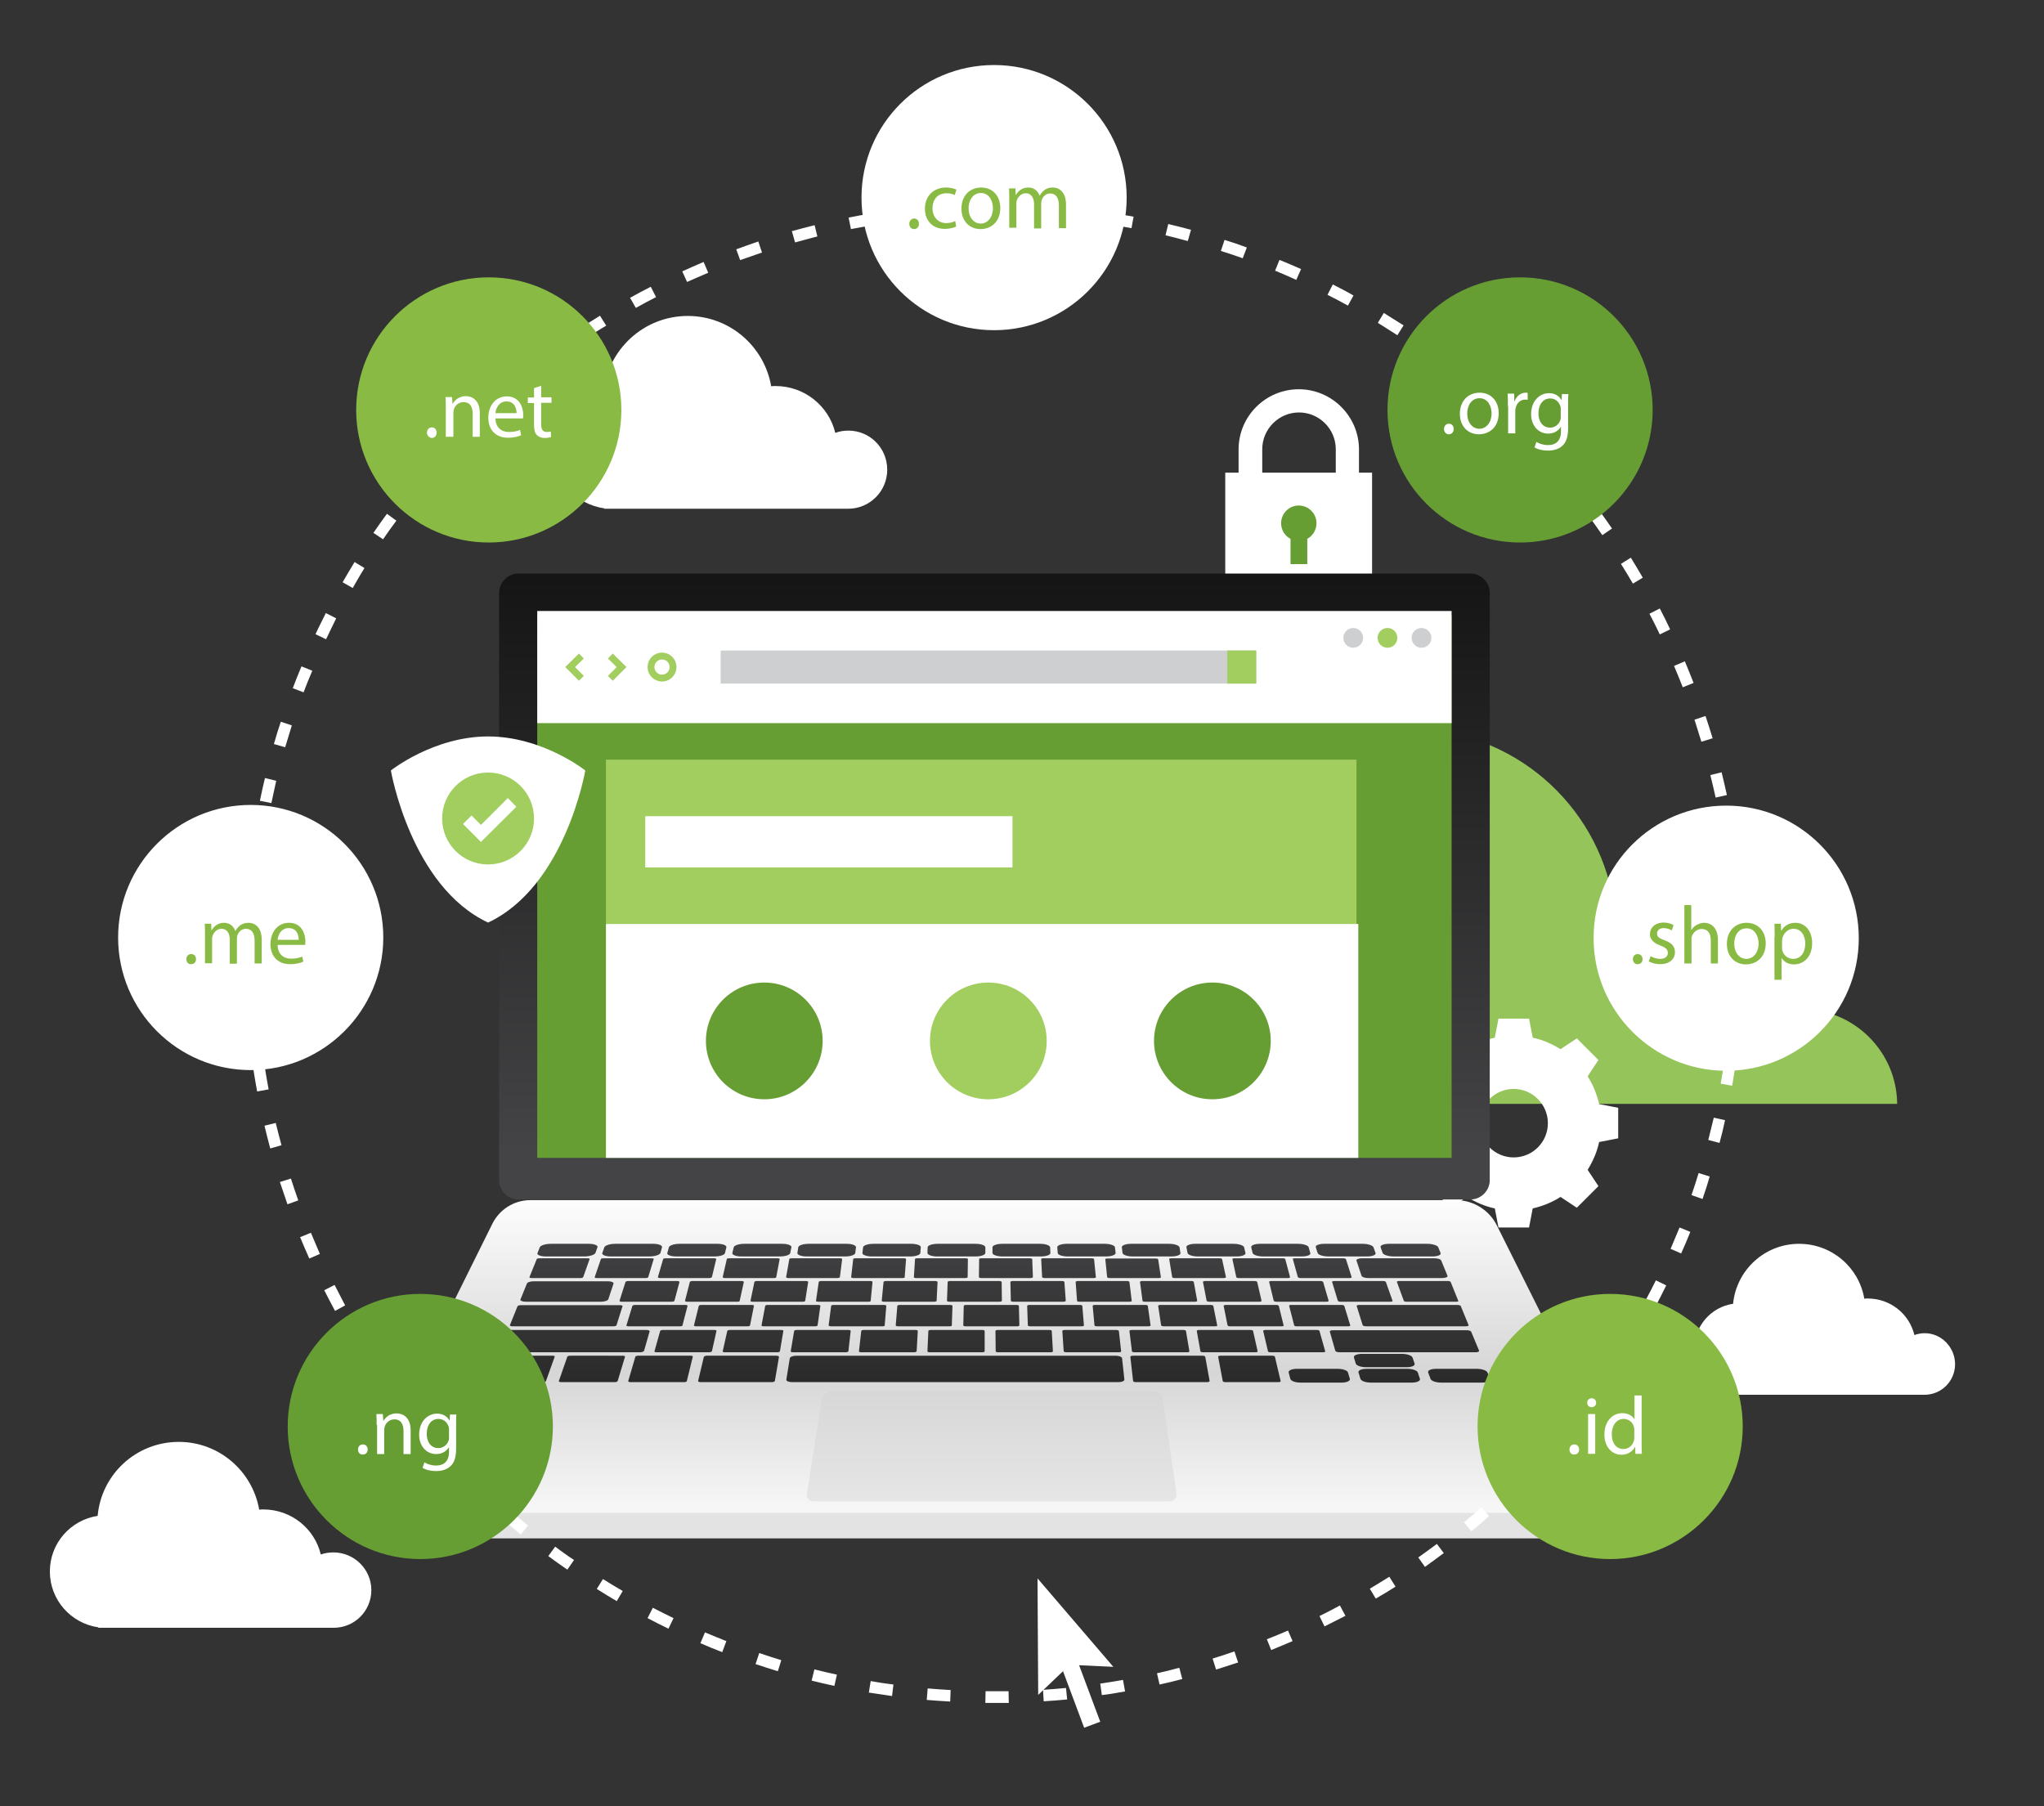 <svg xmlns="http://www.w3.org/2000/svg" width="889.5" height="786"><rect width="100%" height="100%" fill="#333333" stroke="none"/><path fill-rule="evenodd" clip-rule="evenodd" fill="#95C45B" d="M825.6 480.4H474.5c-2.2-6.3-3.3-13.1-3.3-20.1 0-31.1 22.9-56.9 52.8-61.4 4.2-45.8 42.7-81.6 89.5-81.6 44.5 0 81.4 32.3 88.6 74.7 1.5-.1 3.1-.2 4.7-.2 30.7 0 56.4 21.2 63.4 49.8 4.4-1.5 9-2.4 13.9-2.4 22.7 0 41.3 18.4 41.5 41.2z"/><path fill-rule="evenodd" clip-rule="evenodd" fill="#FFF" d="M369.2 187.4c-2 0-3.9.3-5.7 1-2.8-11.7-13.4-20.4-26-20.4-.6 0-1.3 0-1.9.1-3-17.4-18.1-30.6-36.3-30.6-19.2 0-34.9 14.7-36.7 33.4-12.2 1.8-21.6 12.4-21.6 25.1 0 12.9 9.5 23.5 21.9 25.2v.2h106.2c9.4 0 17-7.6 17-17s-7.5-17-16.9-17zM837.6 580.2c-1.6 0-3.1.3-4.5.8-2.2-9.2-10.5-15.9-20.3-15.9-.5 0-1 0-1.5.1-2.3-13.6-14.1-23.9-28.4-23.9-15 0-27.3 11.5-28.7 26.1-9.6 1.4-16.9 9.7-16.9 19.7s7.5 18.3 17.1 19.7v.2h83.1c7.4 0 13.3-6 13.3-13.3s-5.9-13.5-13.2-13.5zM145.1 675.6c-1.9 0-3.8.3-5.5.9-2.7-11.3-12.9-19.6-25-19.6-.6 0-1.2 0-1.8.1-2.9-16.7-17.4-29.5-35-29.5-18.5 0-33.7 14.1-35.3 32.2-11.8 1.8-20.8 11.9-20.8 24.2 0 12.4 9.2 22.6 21.1 24.3v.2h102.4c9.1 0 16.4-7.3 16.4-16.4 0-9-7.4-16.4-16.5-16.4zM533.2 205.7h63.9v53.9h-63.9z"/><path fill="#FFF" d="M591.4 216.7H539v-21.1c0-14.5 11.8-26.2 26.2-26.2s26.2 11.8 26.2 26.2v21.1zm-42.2-10.3h32.1v-10.9c0-8.8-7.2-16-16-16s-16 7.2-16 16v10.9z"/><path fill-rule="evenodd" clip-rule="evenodd" fill="#679E34" d="M572.9 227.7c0-4.3-3.5-7.7-7.7-7.7-4.3 0-7.7 3.5-7.7 7.7 0 2.9 1.6 5.5 4.1 6.8v11h7.3v-11c2.4-1.3 4-3.9 4-6.8z"/><path fill-rule="evenodd" clip-rule="evenodd" fill="#FFF" d="M695.9 480.5c-1-4.4-2.7-8.5-5-12.1l4.7-7.1-9.4-9.4-7.1 4.7c-3.7-2.3-7.8-4.1-12.1-5l-1.6-8.3h-13.3l-1.6 8.3c-4.4 1-8.5 2.7-12.1 5l-7.1-4.7-9.4 9.4 4.7 7.1c-2.3 3.7-4.1 7.8-5 12.1l-8.3 1.6v13.3l8.3 1.6c1 4.4 2.7 8.5 5 12.1l-4.7 7.1 9.4 9.4 7.1-4.7c3.7 2.3 7.8 4.1 12.1 5l1.6 8.3h13.3l1.6-8.3c4.4-1 8.5-2.7 12.1-5l7.1 4.7 9.4-9.4-4.7-7.1c2.3-3.7 4.1-7.8 5-12.1l8.3-1.6v-13.3l-8.3-1.6zm-37.2 23.2c-8.2 0-14.9-6.7-14.9-14.9s6.7-14.9 14.9-14.9 14.9 6.7 14.9 14.9-6.6 14.9-14.9 14.9z"/><path fill-rule="evenodd" clip-rule="evenodd" fill="#E3E3E3" d="M695.9 669.5H169.4c-5.8 0-12-2.9-12.6-11.5v-7.9l57.6-106.5c3.1-6.2 9.5-10.2 16.4-10.2h402.9c7.5 0 24.1 14.8 27.5 21.5l47.5 96.9v3.5c.1 10.2-6.4 14.2-12.8 14.2"/><linearGradient id="a" gradientUnits="userSpaceOnUse" x1="432.761" y1="518.745" x2="432.761" y2="655.238"><stop offset="0" stop-color="#fff"/><stop offset=".575" stop-color="#d6d6d6"/><stop offset="1" stop-color="#f6f6f7"/></linearGradient><path fill-rule="evenodd" clip-rule="evenodd" fill="url(#a)" d="M696 658.4H169.4c-5.8 0-15.5-5.1-11.9-11.4l56.8-114.5c3.1-6.2 9.5-10.2 16.4-10.2h402.9c7.5 0 14.4 4.2 17.8 11l56.3 112.6c4 7.1-5.3 12.5-11.7 12.5"/><linearGradient id="b" gradientUnits="userSpaceOnUse" x1="432.761" y1="235.708" x2="432.761" y2="500.57"><stop offset="0" stop-color="#121212"/><stop offset="1" stop-color="#444446"/></linearGradient><path fill-rule="evenodd" clip-rule="evenodd" fill="url(#b)" d="M225.6 249.6h414.3c4.6 0 8.4 3.8 8.4 8.4v255.6c0 4.6-3.8 8.4-8.4 8.4H225.6c-4.6 0-8.4-3.8-8.4-8.4V258.1c0-4.7 3.8-8.5 8.4-8.5"/><path fill-rule="evenodd" clip-rule="evenodd" fill="#679E34" d="M233.8 267.8h397.9v236.1H233.8z"/><linearGradient id="c" gradientUnits="userSpaceOnUse" x1="431.56" y1="734.39" x2="431.56" y2="505.229"><stop offset="0" stop-color="#fff"/><stop offset=".575" stop-color="#d6d6d6"/><stop offset="1" stop-color="#f6f6f7"/></linearGradient><path fill-rule="evenodd" clip-rule="evenodd" fill="url(#c)" d="M509 653.4H353.9c-1.7 0-3-1.5-2.8-3.2l6.5-40.9c.4-2.2 2.3-3.8 4.5-3.8H502c2 0 3.7 1.5 4 3.4l6 41.1c.3 1.8-1.2 3.4-3 3.4"/><linearGradient id="d" gradientUnits="userSpaceOnUse" x1="246.864" y1="666.99" x2="246.864" y2="533.4"><stop offset="0" stop-color="#121212"/><stop offset="1" stop-color="#444446"/></linearGradient><path fill-rule="evenodd" clip-rule="evenodd" fill="url(#d)" d="M254.3 546.8h-16.8c-2.3 0-4-.7-3.6-1.5l1-2.5c.3-.8 2.5-1.5 4.8-1.5h16.6c2.3 0 4 .7 3.7 1.5l-.9 2.5c-.4.8-2.5 1.5-4.8 1.5"/><linearGradient id="e" gradientUnits="userSpaceOnUse" x1="275.088" y1="666.99" x2="275.088" y2="533.4"><stop offset="0" stop-color="#121212"/><stop offset="1" stop-color="#444446"/></linearGradient><path fill-rule="evenodd" clip-rule="evenodd" fill="url(#e)" d="M282.6 546.8h-16.8c-2.3 0-4-.7-3.7-1.5l.9-2.5c.3-.8 2.4-1.5 4.7-1.5h16.6c2.3 0 4 .7 3.8 1.5l-.7 2.5c-.3.8-2.4 1.5-4.8 1.5"/><linearGradient id="f" gradientUnits="userSpaceOnUse" x1="303.313" y1="666.99" x2="303.313" y2="533.4"><stop offset="0" stop-color="#121212"/><stop offset="1" stop-color="#444446"/></linearGradient><path fill-rule="evenodd" clip-rule="evenodd" fill="url(#f)" d="M311 546.8h-16.8c-2.3 0-4.1-.7-3.8-1.5l.7-2.5c.2-.8 2.3-1.5 4.6-1.5h16.6c2.3 0 4 .7 3.8 1.5l-.6 2.5c-.1.8-2.1 1.5-4.5 1.5"/><linearGradient id="g" gradientUnits="userSpaceOnUse" x1="331.537" y1="666.99" x2="331.537" y2="533.4"><stop offset="0" stop-color="#121212"/><stop offset="1" stop-color="#444446"/></linearGradient><path fill-rule="evenodd" clip-rule="evenodd" fill="url(#g)" d="M339.4 546.8h-16.8c-2.3 0-4.1-.7-3.9-1.5l.6-2.5c.2-.8 2.2-1.5 4.6-1.5h16.6c2.3 0 4.1.7 3.9 1.5l-.5 2.5c-.1.8-2.1 1.5-4.5 1.5"/><linearGradient id="h" gradientUnits="userSpaceOnUse" x1="359.762" y1="666.99" x2="359.762" y2="533.4"><stop offset="0" stop-color="#121212"/><stop offset="1" stop-color="#444446"/></linearGradient><path fill-rule="evenodd" clip-rule="evenodd" fill="url(#h)" d="M367.8 546.8H351c-2.3 0-4.1-.7-4-1.5l.4-2.5c.1-.8 2.1-1.5 4.5-1.5h16.6c2.3 0 4.1.7 4 1.5l-.3 2.5c-.1.8-2 1.5-4.4 1.5"/><linearGradient id="i" gradientUnits="userSpaceOnUse" x1="387.986" y1="666.99" x2="387.986" y2="533.4"><stop offset="0" stop-color="#121212"/><stop offset="1" stop-color="#444446"/></linearGradient><path fill-rule="evenodd" clip-rule="evenodd" fill="url(#i)" d="M396.2 546.8h-16.8c-2.3 0-4.2-.7-4.1-1.5l.3-2.5c.1-.8 2.1-1.5 4.4-1.5h16.6c2.3 0 4.2.7 4.1 1.5l-.2 2.5c0 .8-2 1.5-4.3 1.5"/><linearGradient id="j" gradientUnits="userSpaceOnUse" x1="416.212" y1="666.99" x2="416.212" y2="533.4"><stop offset="0" stop-color="#121212"/><stop offset="1" stop-color="#444446"/></linearGradient><path fill-rule="evenodd" clip-rule="evenodd" fill="url(#j)" d="M424.6 546.8h-16.8c-2.3 0-4.2-.7-4.2-1.5l.1-2.5c0-.8 2-1.5 4.3-1.5h16.6c2.3 0 4.2.7 4.2 1.5v2.5c0 .8-1.9 1.5-4.2 1.5"/><linearGradient id="k" gradientUnits="userSpaceOnUse" x1="444.502" y1="666.99" x2="444.502" y2="533.4"><stop offset="0" stop-color="#121212"/><stop offset="1" stop-color="#444446"/></linearGradient><path fill-rule="evenodd" clip-rule="evenodd" fill="url(#k)" d="M453 546.8h-16.8c-2.3 0-4.3-.7-4.3-1.5v-2.5c0-.8 1.9-1.5 4.2-1.5h16.6c2.3 0 4.2.7 4.3 1.5l.1 2.5c.1.8-1.8 1.5-4.1 1.5"/><linearGradient id="l" gradientUnits="userSpaceOnUse" x1="472.727" y1="666.99" x2="472.727" y2="533.4"><stop offset="0" stop-color="#121212"/><stop offset="1" stop-color="#444446"/></linearGradient><path fill-rule="evenodd" clip-rule="evenodd" fill="url(#l)" d="M481.4 546.8h-16.8c-2.3 0-4.3-.7-4.3-1.5l-.2-2.5c-.1-.8 1.8-1.5 4.1-1.5h16.6c2.3 0 4.3.7 4.4 1.5l.3 2.5c0 .8-1.8 1.5-4.1 1.5"/><linearGradient id="m" gradientUnits="userSpaceOnUse" x1="500.951" y1="666.99" x2="500.951" y2="533.4"><stop offset="0" stop-color="#121212"/><stop offset="1" stop-color="#444446"/></linearGradient><path fill-rule="evenodd" clip-rule="evenodd" fill="url(#m)" d="M509.7 546.8h-16.8c-2.3 0-4.3-.7-4.4-1.5l-.3-2.5c-.1-.8 1.7-1.5 4-1.5h16.6c2.3 0 4.3.7 4.5 1.5l.4 2.5c.2.8-1.6 1.5-4 1.5"/><linearGradient id="n" gradientUnits="userSpaceOnUse" x1="529.175" y1="666.99" x2="529.175" y2="533.4"><stop offset="0" stop-color="#121212"/><stop offset="1" stop-color="#444446"/></linearGradient><path fill-rule="evenodd" clip-rule="evenodd" fill="url(#n)" d="M538.1 546.8h-16.8c-2.3 0-4.4-.7-4.5-1.5l-.5-2.5c-.2-.8 1.6-1.5 3.9-1.5h16.6c2.3 0 4.4.7 4.6 1.5l.6 2.5c.2.8-1.5 1.5-3.9 1.5"/><linearGradient id="o" gradientUnits="userSpaceOnUse" x1="557.399" y1="666.99" x2="557.399" y2="533.4"><stop offset="0" stop-color="#121212"/><stop offset="1" stop-color="#444446"/></linearGradient><path fill-rule="evenodd" clip-rule="evenodd" fill="url(#o)" d="M566.5 546.8h-16.8c-2.3 0-4.4-.7-4.6-1.5l-.6-2.5c-.2-.8 1.5-1.5 3.8-1.5h16.6c2.3 0 4.4.7 4.6 1.5l.7 2.5c.4.8-1.3 1.5-3.7 1.5"/><linearGradient id="p" gradientUnits="userSpaceOnUse" x1="585.624" y1="666.99" x2="585.624" y2="533.4"><stop offset="0" stop-color="#121212"/><stop offset="1" stop-color="#444446"/></linearGradient><path fill-rule="evenodd" clip-rule="evenodd" fill="url(#p)" d="M594.9 546.8h-16.8c-2.3 0-4.5-.7-4.7-1.5l-.8-2.5c-.3-.8 1.4-1.5 3.7-1.5H593c2.3 0 4.4.7 4.7 1.5l.9 2.5c.3.8-1.3 1.5-3.7 1.5"/><linearGradient id="q" gradientUnits="userSpaceOnUse" x1="613.849" y1="666.99" x2="613.849" y2="533.4"><stop offset="0" stop-color="#121212"/><stop offset="1" stop-color="#444446"/></linearGradient><path fill-rule="evenodd" clip-rule="evenodd" fill="url(#q)" d="M623.3 546.8h-16.8c-2.3 0-4.5-.7-4.8-1.5l-.9-2.5c-.3-.8 1.3-1.5 3.7-1.5h16.6c2.3 0 4.5.7 4.8 1.5l1 2.5c.4.8-1.2 1.5-3.6 1.5"/><linearGradient id="r" gradientUnits="userSpaceOnUse" x1="243.501" y1="667.007" x2="243.501" y2="533.398"><stop offset="0" stop-color="#121212"/><stop offset="1" stop-color="#444446"/></linearGradient><path fill-rule="evenodd" clip-rule="evenodd" fill="url(#r)" d="M252.7 556.2h-21.5c-.5 0-.9-.2-.8-.4l3.2-7.9c.1-.2.6-.3 1.1-.3h21.1c.5 0 .9.2.8.3l-2.8 7.9c-.1.2-.6.4-1.1.4"/><linearGradient id="s" gradientUnits="userSpaceOnUse" x1="282.611" y1="666.998" x2="282.611" y2="533.402"><stop offset="0" stop-color="#121212"/><stop offset="1" stop-color="#444446"/></linearGradient><path fill-rule="evenodd" clip-rule="evenodd" fill="url(#s)" d="M292.4 566.5h-21.9c-.5 0-.9-.2-.9-.4l2.6-8.2c.1-.2.6-.4 1.1-.4h21.5c.5 0 .9.2.9.4l-2.2 8.2c-.1.2-.6.4-1.1.4"/><linearGradient id="t" gradientUnits="userSpaceOnUse" x1="285.956" y1="667.006" x2="285.956" y2="533.397"><stop offset="0" stop-color="#121212"/><stop offset="1" stop-color="#444446"/></linearGradient><path fill-rule="evenodd" clip-rule="evenodd" fill="url(#t)" d="M295.9 577.2h-22.4c-.6 0-1-.2-.9-.4l2.6-8.5c.1-.2.6-.4 1.1-.4h22c.5 0 .9.2.9.4l-2.2 8.5c0 .3-.5.4-1.1.4"/><linearGradient id="u" gradientUnits="userSpaceOnUse" x1="298.231" y1="666.998" x2="298.231" y2="533.402"><stop offset="0" stop-color="#121212"/><stop offset="1" stop-color="#444446"/></linearGradient><path fill-rule="evenodd" clip-rule="evenodd" fill="url(#u)" d="M308.6 588.5h-22.9c-.6 0-1-.2-.9-.4l2.5-8.9c.1-.2.6-.4 1.1-.4h22.5c.6 0 1 .2.9.4l-2 8.9c-.2.2-.7.4-1.2.4"/><linearGradient id="v" gradientUnits="userSpaceOnUse" x1="226.733" y1="667.002" x2="226.733" y2="533.399"><stop offset="0" stop-color="#121212"/><stop offset="1" stop-color="#444446"/></linearGradient><path fill-rule="evenodd" clip-rule="evenodd" fill="url(#v)" d="M236.3 601.5H213c-.6 0-1-.2-.9-.5l4.3-10.6c.1-.2.7-.4 1.3-.4h22.8c.6 0 1 .2.9.4l-3.8 10.6c-.1.3-.6.5-1.3.5"/><linearGradient id="w" gradientUnits="userSpaceOnUse" x1="257.556" y1="667.002" x2="257.556" y2="533.399"><stop offset="0" stop-color="#121212"/><stop offset="1" stop-color="#444446"/></linearGradient><path fill-rule="evenodd" clip-rule="evenodd" fill="url(#w)" d="M267.5 601.5h-23.3c-.6 0-1.1-.2-1-.5l3.7-10.6c.1-.2.6-.4 1.3-.4H271c.6 0 1 .2 1 .4l-3.2 10.6c-.1.3-.7.5-1.3.5"/><linearGradient id="x" gradientUnits="userSpaceOnUse" x1="287.446" y1="667.002" x2="287.446" y2="533.399"><stop offset="0" stop-color="#121212"/><stop offset="1" stop-color="#444446"/></linearGradient><path fill-rule="evenodd" clip-rule="evenodd" fill="url(#x)" d="M297.7 601.5h-23.3c-.6 0-1.1-.2-1-.5l3.1-10.6c.1-.2.6-.4 1.2-.4h22.8c.6 0 1.1.2 1 .4l-2.6 10.6c0 .3-.6.5-1.2.5"/><linearGradient id="y" gradientUnits="userSpaceOnUse" x1="321.394" y1="667.002" x2="321.394" y2="533.399"><stop offset="0" stop-color="#121212"/><stop offset="1" stop-color="#444446"/></linearGradient><path fill-rule="evenodd" clip-rule="evenodd" fill="url(#y)" d="M335.8 601.5H305c-.7 0-1.2-.2-1.2-.5l2.5-10.5c.1-.3.7-.5 1.4-.5h30.1c.7 0 1.2.2 1.2.5l-1.8 10.5c-.1.3-.7.5-1.4.5"/><linearGradient id="z" gradientUnits="userSpaceOnUse" x1="509.067" y1="667.002" x2="509.067" y2="533.399"><stop offset="0" stop-color="#121212"/><stop offset="1" stop-color="#444446"/></linearGradient><path fill-rule="evenodd" clip-rule="evenodd" fill="url(#z)" d="M525.2 601.5h-30.8c-.7 0-1.3-.2-1.3-.5l-1.2-10.5c0-.3.5-.5 1.2-.5h30.1c.7 0 1.3.2 1.3.5l1.9 10.5c0 .3-.5.5-1.2.5"/><linearGradient id="A" gradientUnits="userSpaceOnUse" x1="543.712" y1="667.002" x2="543.712" y2="533.399"><stop offset="0" stop-color="#121212"/><stop offset="1" stop-color="#444446"/></linearGradient><path fill-rule="evenodd" clip-rule="evenodd" fill="url(#A)" d="M556.3 601.5h-23c-.6 0-1.2-.2-1.2-.5l-2-10.6c0-.2.4-.4 1-.4h22.5c.6 0 1.1.2 1.2.4l2.5 10.6c.1.3-.4.5-1 .5"/><linearGradient id="B" gradientUnits="userSpaceOnUse" x1="415.698" y1="667.002" x2="415.698" y2="533.399"><stop offset="0" stop-color="#121212"/><stop offset="1" stop-color="#444446"/></linearGradient><path fill-rule="evenodd" clip-rule="evenodd" fill="url(#B)" d="M486.7 601.5h-142c-1.5 0-2.6-.5-2.5-1.1l1.5-9.3c.1-.6 1.4-1.1 2.8-1.1h139c1.5 0 2.7.5 2.8 1.1l1 9.3c0 .6-1.1 1.1-2.6 1.1"/><linearGradient id="C" gradientUnits="userSpaceOnUse" x1="327.68" y1="666.998" x2="327.68" y2="533.402"><stop offset="0" stop-color="#121212"/><stop offset="1" stop-color="#444446"/></linearGradient><path fill-rule="evenodd" clip-rule="evenodd" fill="url(#C)" d="M338.3 588.5h-22.9c-.6 0-1-.2-.9-.4l2-8.9c0-.2.5-.4 1.1-.4H340c.6 0 1 .2.9.4l-1.5 8.9c-.1.2-.6.4-1.1.4"/><linearGradient id="D" gradientUnits="userSpaceOnUse" x1="357.13" y1="666.998" x2="357.13" y2="533.402"><stop offset="0" stop-color="#121212"/><stop offset="1" stop-color="#444446"/></linearGradient><path fill-rule="evenodd" clip-rule="evenodd" fill="url(#D)" d="M368 588.5h-22.9c-.6 0-1-.2-1-.4l1.5-8.9c0-.2.5-.4 1.1-.4h22.5c.6 0 1 .2 1 .4l-1 8.9c-.1.2-.6.4-1.2.4"/><linearGradient id="E" gradientUnits="userSpaceOnUse" x1="386.58" y1="666.998" x2="386.58" y2="533.402"><stop offset="0" stop-color="#121212"/><stop offset="1" stop-color="#444446"/></linearGradient><path fill-rule="evenodd" clip-rule="evenodd" fill="url(#E)" d="M397.7 588.5h-22.9c-.6 0-1-.2-1-.4l1-8.9c0-.2.5-.4 1.1-.4h22.5c.6 0 1 .2 1 .4l-.5 8.9c-.1.2-.6.4-1.2.4"/><linearGradient id="F" gradientUnits="userSpaceOnUse" x1="416.03" y1="666.998" x2="416.03" y2="533.402"><stop offset="0" stop-color="#121212"/><stop offset="1" stop-color="#444446"/></linearGradient><path fill-rule="evenodd" clip-rule="evenodd" fill="url(#F)" d="M427.5 588.5h-22.9c-.6 0-1-.2-1-.4l.4-8.9c0-.2.5-.4 1-.4h22.5c.6 0 1 .2 1 .4v8.9c0 .2-.5.4-1 .4"/><linearGradient id="G" gradientUnits="userSpaceOnUse" x1="445.693" y1="666.998" x2="445.693" y2="533.402"><stop offset="0" stop-color="#121212"/><stop offset="1" stop-color="#444446"/></linearGradient><path fill-rule="evenodd" clip-rule="evenodd" fill="url(#G)" d="M457.2 588.5h-22.9c-.6 0-1-.2-1-.4l-.1-8.9c0-.2.5-.4 1-.4h22.5c.6 0 1 .2 1 .4l.5 8.9c0 .2-.4.4-1 .4"/><linearGradient id="H" gradientUnits="userSpaceOnUse" x1="475.143" y1="666.998" x2="475.143" y2="533.402"><stop offset="0" stop-color="#121212"/><stop offset="1" stop-color="#444446"/></linearGradient><path fill-rule="evenodd" clip-rule="evenodd" fill="url(#H)" d="M486.9 588.5H464c-.6 0-1-.2-1.1-.4l-.6-8.9c0-.2.4-.4 1-.4h22.5c.6 0 1 .2 1.1.4l1 8.9c0 .2-.4.4-1 .4"/><linearGradient id="I" gradientUnits="userSpaceOnUse" x1="504.593" y1="666.998" x2="504.593" y2="533.402"><stop offset="0" stop-color="#121212"/><stop offset="1" stop-color="#444446"/></linearGradient><path fill-rule="evenodd" clip-rule="evenodd" fill="url(#I)" d="M516.6 588.5h-22.9c-.6 0-1.1-.2-1.1-.4l-1.1-8.9c0-.2.4-.4 1-.4H515c.6 0 1 .2 1.1.4l1.5 8.9c0 .2-.4.4-1 .4"/><linearGradient id="J" gradientUnits="userSpaceOnUse" x1="534.043" y1="666.998" x2="534.043" y2="533.402"><stop offset="0" stop-color="#121212"/><stop offset="1" stop-color="#444446"/></linearGradient><path fill-rule="evenodd" clip-rule="evenodd" fill="url(#J)" d="M546.4 588.5h-22.9c-.6 0-1.1-.2-1.1-.4l-1.6-8.9c0-.2.4-.4.9-.4h22.5c.6 0 1.1.2 1.1.4l2 8.9c0 .2-.4.4-.9.4"/><linearGradient id="K" gradientUnits="userSpaceOnUse" x1="574.181" y1="667.005" x2="574.181" y2="533.396"><stop offset="0" stop-color="#121212"/><stop offset="1" stop-color="#444446"/></linearGradient><path fill-rule="evenodd" clip-rule="evenodd" fill="url(#K)" d="M583.9 601.7H566c-2.3 0-4.3-.7-4.5-1.7l-.7-2.7c-.2-.9 1.4-1.6 3.7-1.6h17.6c2.2 0 4.3.7 4.5 1.6l.8 2.7c.4.9-1.3 1.7-3.5 1.7"/><linearGradient id="L" gradientUnits="userSpaceOnUse" x1="604.581" y1="667.005" x2="604.581" y2="533.396"><stop offset="0" stop-color="#121212"/><stop offset="1" stop-color="#444446"/></linearGradient><path fill-rule="evenodd" clip-rule="evenodd" fill="url(#L)" d="M614.4 601.7h-17.8c-2.3 0-4.3-.7-4.6-1.7l-.8-2.7c-.3-.9 1.3-1.6 3.6-1.6h17.6c2.2 0 4.3.7 4.6 1.6l.9 2.7c.4.9-1.2 1.7-3.5 1.7"/><linearGradient id="M" gradientUnits="userSpaceOnUse" x1="602.413" y1="667.005" x2="602.413" y2="533.396"><stop offset="0" stop-color="#121212"/><stop offset="1" stop-color="#444446"/></linearGradient><path fill-rule="evenodd" clip-rule="evenodd" fill="url(#M)" d="M612.1 595h-17.6c-2.2 0-4.3-.7-4.5-1.6l-.8-2.6c-.3-.9 1.3-1.6 3.5-1.6h17.4c2.2 0 4.3.7 4.6 1.6l.9 2.6c.3.9-1.2 1.6-3.5 1.6"/><linearGradient id="N" gradientUnits="userSpaceOnUse" x1="634.98" y1="667.005" x2="634.98" y2="533.396"><stop offset="0" stop-color="#121212"/><stop offset="1" stop-color="#444446"/></linearGradient><path fill-rule="evenodd" clip-rule="evenodd" fill="url(#N)" d="M645 601.7h-17.8c-2.3 0-4.4-.7-4.7-1.7l-1-2.7c-.3-.9 1.2-1.6 3.5-1.6h17.6c2.2 0 4.4.7 4.7 1.6l1.1 2.7c.4.9-1.1 1.7-3.4 1.7"/><linearGradient id="O" gradientUnits="userSpaceOnUse" x1="315.047" y1="667.006" x2="315.047" y2="533.397"><stop offset="0" stop-color="#121212"/><stop offset="1" stop-color="#444446"/></linearGradient><path fill-rule="evenodd" clip-rule="evenodd" fill="url(#O)" d="M325.3 577.2h-22.4c-.6 0-1-.2-.9-.4l2.1-8.5c.1-.2.5-.4 1.1-.4h22c.5 0 1 .2.9.4l-1.7 8.5c-.1.3-.5.4-1.1.4"/><linearGradient id="P" gradientUnits="userSpaceOnUse" x1="344.14" y1="667.006" x2="344.14" y2="533.397"><stop offset="0" stop-color="#121212"/><stop offset="1" stop-color="#444446"/></linearGradient><path fill-rule="evenodd" clip-rule="evenodd" fill="url(#P)" d="M354.7 577.2h-22.4c-.6 0-1-.2-.9-.4l1.6-8.5c0-.2.5-.4 1.1-.4h22c.5 0 1 .2.9.4l-1.2 8.5c-.1.3-.6.4-1.1.4"/><linearGradient id="Q" gradientUnits="userSpaceOnUse" x1="373.232" y1="667.006" x2="373.232" y2="533.397"><stop offset="0" stop-color="#121212"/><stop offset="1" stop-color="#444446"/></linearGradient><path fill-rule="evenodd" clip-rule="evenodd" fill="url(#Q)" d="M384 577.2h-22.4c-.6 0-1-.2-1-.4l1.1-8.5c0-.2.5-.4 1-.4h22c.5 0 1 .2 1 .4l-.7 8.5c0 .3-.4.4-1 .4"/><linearGradient id="R" gradientUnits="userSpaceOnUse" x1="402.146" y1="667.006" x2="402.146" y2="533.397"><stop offset="0" stop-color="#121212"/><stop offset="1" stop-color="#444446"/></linearGradient><path fill-rule="evenodd" clip-rule="evenodd" fill="url(#R)" d="M413.2 577.2h-22.4c-.6 0-1-.2-1-.4l.7-8.5c0-.2.5-.4 1-.4h22c.5 0 1 .2 1 .4l-.3 8.5c0 .3-.4.4-1 .4"/><linearGradient id="S" gradientUnits="userSpaceOnUse" x1="431.353" y1="667.006" x2="431.353" y2="533.397"><stop offset="0" stop-color="#121212"/><stop offset="1" stop-color="#444446"/></linearGradient><path fill-rule="evenodd" clip-rule="evenodd" fill="url(#S)" d="M442.6 577.2h-22.4c-.6 0-1-.2-1-.4l.2-8.5c0-.2.5-.4 1-.4h22c.5 0 1 .2 1 .4l.2 8.5c0 .3-.5.4-1 .4"/><linearGradient id="T" gradientUnits="userSpaceOnUse" x1="459.288" y1="667.006" x2="459.288" y2="533.397"><stop offset="0" stop-color="#121212"/><stop offset="1" stop-color="#444446"/></linearGradient><path fill-rule="evenodd" clip-rule="evenodd" fill="url(#T)" d="M470.7 577.2h-22.4c-.6 0-1-.2-1-.4l-.3-8.5c0-.2.4-.4 1-.4h22c.5 0 1 .2 1 .4l.7 8.5c0 .3-.5.4-1 .4"/><linearGradient id="U" gradientUnits="userSpaceOnUse" x1="488.114" y1="667.006" x2="488.114" y2="533.397"><stop offset="0" stop-color="#121212"/><stop offset="1" stop-color="#444446"/></linearGradient><path fill-rule="evenodd" clip-rule="evenodd" fill="url(#U)" d="M499.7 577.2h-22.4c-.6 0-1-.2-1-.4l-.8-8.5c0-.2.4-.4 1-.4h22c.5 0 1 .2 1 .4l1.2 8.5c0 .3-.4.4-1 .4"/><linearGradient id="V" gradientUnits="userSpaceOnUse" x1="516.939" y1="667.006" x2="516.939" y2="533.397"><stop offset="0" stop-color="#121212"/><stop offset="1" stop-color="#444446"/></linearGradient><path fill-rule="evenodd" clip-rule="evenodd" fill="url(#V)" d="M528.8 577.2h-22.4c-.6 0-1-.2-1.1-.4l-1.3-8.5c0-.2.4-.4.9-.4h22c.5 0 1 .2 1.1.4l1.7 8.5c.1.3-.3.4-.9.4"/><linearGradient id="W" gradientUnits="userSpaceOnUse" x1="545.586" y1="667.006" x2="545.586" y2="533.397"><stop offset="0" stop-color="#121212"/><stop offset="1" stop-color="#444446"/></linearGradient><path fill-rule="evenodd" clip-rule="evenodd" fill="url(#W)" d="M557.7 577.2h-22.4c-.6 0-1-.2-1.1-.4l-1.7-8.5c0-.2.4-.4.9-.4h22c.5 0 1 .2 1.1.4l2.1 8.5c.1.3-.3.4-.9.4"/><linearGradient id="X" gradientUnits="userSpaceOnUse" x1="574.233" y1="667.006" x2="574.233" y2="533.397"><stop offset="0" stop-color="#121212"/><stop offset="1" stop-color="#444446"/></linearGradient><path fill-rule="evenodd" clip-rule="evenodd" fill="url(#X)" d="M586.7 577.2h-22.4c-.6 0-1.1-.2-1.1-.4l-2.2-8.5c-.1-.2.3-.4.9-.4h22c.5 0 1 .2 1.1.4l2.6 8.5c0 .3-.4.4-.9.4"/><linearGradient id="Y" gradientUnits="userSpaceOnUse" x1="563.204" y1="666.998" x2="563.204" y2="533.402"><stop offset="0" stop-color="#121212"/><stop offset="1" stop-color="#444446"/></linearGradient><path fill-rule="evenodd" clip-rule="evenodd" fill="url(#Y)" d="M575.8 588.5h-22.9c-.6 0-1.1-.2-1.1-.4l-2.1-8.9c0-.2.4-.4.9-.4h22.5c.6 0 1.1.2 1.1.4l2.5 8.9c.1.2-.3.4-.9.4"/><linearGradient id="Z" gradientUnits="userSpaceOnUse" x1="614.739" y1="667.006" x2="614.739" y2="533.397"><stop offset="0" stop-color="#121212"/><stop offset="1" stop-color="#444446"/></linearGradient><path fill-rule="evenodd" clip-rule="evenodd" fill="url(#Z)" d="M637.9 577.2h-43.3c-.8 0-1.5-.2-1.6-.5l-2.6-8.3c-.1-.3.4-.5 1.2-.5h42.5c.8 0 1.5.2 1.6.5l3.4 8.3c.1.3-.5.5-1.2.5"/><linearGradient id="aa" gradientUnits="userSpaceOnUse" x1="611.134" y1="666.998" x2="611.134" y2="533.402"><stop offset="0" stop-color="#121212"/><stop offset="1" stop-color="#444446"/></linearGradient><path fill-rule="evenodd" clip-rule="evenodd" fill="url(#aa)" d="M642.2 588.5h-59.3c-.9 0-1.7-.3-1.8-.6l-2.4-8.4c-.1-.3.5-.6 1.4-.6h58.2c.9 0 1.7.3 1.9.6l3.5 8.4c0 .3-.6.6-1.5.6"/><linearGradient id="ab" gradientUnits="userSpaceOnUse" x1="246.457" y1="667.006" x2="246.457" y2="533.397"><stop offset="0" stop-color="#121212"/><stop offset="1" stop-color="#444446"/></linearGradient><path fill-rule="evenodd" clip-rule="evenodd" fill="url(#ab)" d="M266.8 577.2h-43.7c-.8 0-1.3-.2-1.2-.5l3.3-8.2c.1-.3.8-.5 1.6-.5h42.9c.8 0 1.3.2 1.2.5l-2.6 8.2c0 .3-.7.5-1.5.5"/><linearGradient id="ac" gradientUnits="userSpaceOnUse" x1="249.815" y1="666.998" x2="249.815" y2="533.402"><stop offset="0" stop-color="#121212"/><stop offset="1" stop-color="#444446"/></linearGradient><path fill-rule="evenodd" clip-rule="evenodd" fill="url(#ac)" d="M278.5 588.5h-60.1c-.9 0-1.5-.3-1.4-.7l3.4-8.4c.1-.3 1-.6 1.9-.6h59c.9 0 1.5.3 1.4.6l-2.4 8.4c-.1.4-.9.7-1.8.7"/><linearGradient id="ad" gradientUnits="userSpaceOnUse" x1="310.954" y1="666.998" x2="310.954" y2="533.402"><stop offset="0" stop-color="#121212"/><stop offset="1" stop-color="#444446"/></linearGradient><path fill-rule="evenodd" clip-rule="evenodd" fill="url(#ad)" d="M321 566.5h-22c-.5 0-.9-.2-.9-.4l2.1-8.2c.1-.2.5-.4 1.1-.4h21.5c.5 0 .9.2.9.4l-1.8 8.2c.1.2-.4.4-.9.4"/><linearGradient id="ae" gradientUnits="userSpaceOnUse" x1="339.123" y1="666.998" x2="339.123" y2="533.402"><stop offset="0" stop-color="#121212"/><stop offset="1" stop-color="#444446"/></linearGradient><path fill-rule="evenodd" clip-rule="evenodd" fill="url(#ae)" d="M349.4 566.5h-21.9c-.5 0-1-.2-.9-.4l1.7-8.2c0-.2.5-.4 1-.4h21.5c.5 0 .9.2.9.4l-1.3 8.2c0 .2-.5.4-1 .4"/><linearGradient id="af" gradientUnits="userSpaceOnUse" x1="367.466" y1="666.998" x2="367.466" y2="533.402"><stop offset="0" stop-color="#121212"/><stop offset="1" stop-color="#444446"/></linearGradient><path fill-rule="evenodd" clip-rule="evenodd" fill="url(#af)" d="M378 566.5h-22c-.5 0-1-.2-.9-.4l1.2-8.2c0-.2.5-.4 1-.4h21.5c.5 0 1 .2.9.4l-.8 8.2c.1.2-.4.4-.9.4"/><linearGradient id="ag" gradientUnits="userSpaceOnUse" x1="395.807" y1="666.998" x2="395.807" y2="533.402"><stop offset="0" stop-color="#121212"/><stop offset="1" stop-color="#444446"/></linearGradient><path fill-rule="evenodd" clip-rule="evenodd" fill="url(#ag)" d="M406.6 566.5h-21.9c-.5 0-1-.2-1-.4l.8-8.2c0-.2.5-.4 1-.4H407c.5 0 1 .2 1 .4l-.4 8.2c0 .2-.5.4-1 .4"/><linearGradient id="ah" gradientUnits="userSpaceOnUse" x1="424.028" y1="666.998" x2="424.028" y2="533.402"><stop offset="0" stop-color="#121212"/><stop offset="1" stop-color="#444446"/></linearGradient><path fill-rule="evenodd" clip-rule="evenodd" fill="url(#ah)" d="M435 566.5h-21.9c-.5 0-1-.2-1-.4l.3-8.2c0-.2.4-.4 1-.4h21.5c.5 0 1 .2 1 .4l.1 8.2c0 .2-.5.4-1 .4"/><linearGradient id="ai" gradientUnits="userSpaceOnUse" x1="451.702" y1="666.998" x2="451.702" y2="533.402"><stop offset="0" stop-color="#121212"/><stop offset="1" stop-color="#444446"/></linearGradient><path fill-rule="evenodd" clip-rule="evenodd" fill="url(#ai)" d="M462.8 566.5h-21.9c-.5 0-1-.2-1-.4l-.2-8.2c0-.2.4-.4 1-.4h21.5c.5 0 1 .2 1 .4l.6 8.2c-.1.2-.5.4-1 .4"/><linearGradient id="aj" gradientUnits="userSpaceOnUse" x1="480.276" y1="666.998" x2="480.276" y2="533.402"><stop offset="0" stop-color="#121212"/><stop offset="1" stop-color="#444446"/></linearGradient><path fill-rule="evenodd" clip-rule="evenodd" fill="url(#aj)" d="M491.6 566.5h-21.9c-.5 0-1-.2-1-.4l-.6-8.2c0-.2.4-.4.9-.4h21.5c.5 0 1 .2 1 .4l1 8.2c.1.2-.4.4-.9.4"/><linearGradient id="ak" gradientUnits="userSpaceOnUse" x1="508.503" y1="666.998" x2="508.503" y2="533.402"><stop offset="0" stop-color="#121212"/><stop offset="1" stop-color="#444446"/></linearGradient><path fill-rule="evenodd" clip-rule="evenodd" fill="url(#ak)" d="M520.1 566.5h-21.9c-.5 0-1-.2-1-.4l-1.1-8.2c0-.2.4-.4.9-.4h21.5c.5 0 1 .2 1 .4l1.5 8.2c0 .2-.4.4-.9.4"/><linearGradient id="al" gradientUnits="userSpaceOnUse" x1="536.264" y1="666.998" x2="536.264" y2="533.402"><stop offset="0" stop-color="#121212"/><stop offset="1" stop-color="#444446"/></linearGradient><path fill-rule="evenodd" clip-rule="evenodd" fill="url(#al)" d="M548.1 566.5h-21.9c-.5 0-1-.2-1.1-.4l-1.6-8.2c0-.2.4-.4.9-.4H546c.5 0 1 .2 1.1.4l1.9 8.2c0 .2-.4.4-.9.4"/><linearGradient id="am" gradientUnits="userSpaceOnUse" x1="565.188" y1="666.998" x2="565.188" y2="533.402"><stop offset="0" stop-color="#121212"/><stop offset="1" stop-color="#444446"/></linearGradient><path fill-rule="evenodd" clip-rule="evenodd" fill="url(#am)" d="M577.3 566.5h-21.9c-.5 0-1-.2-1.1-.4l-2-8.2c-.1-.2.3-.4.9-.4h21.5c.5 0 1 .2 1.1.4l2.4 8.2c0 .2-.4.4-.9.4"/><linearGradient id="an" gradientUnits="userSpaceOnUse" x1="592.834" y1="666.998" x2="592.834" y2="533.402"><stop offset="0" stop-color="#121212"/><stop offset="1" stop-color="#444446"/></linearGradient><path fill-rule="evenodd" clip-rule="evenodd" fill="url(#an)" d="M605.2 566.5h-21.9c-.5 0-1-.2-1.1-.4l-2.5-8.2c-.1-.2.3-.4.9-.4H602c.5 0 1 .2 1.1.4l2.9 8.2c.1.2-.3.4-.8.4"/><linearGradient id="ao" gradientUnits="userSpaceOnUse" x1="621.293" y1="666.998" x2="621.293" y2="533.402"><stop offset="0" stop-color="#121212"/><stop offset="1" stop-color="#444446"/></linearGradient><path fill-rule="evenodd" clip-rule="evenodd" fill="url(#ao)" d="M633.9 566.5H612c-.5 0-1.1-.2-1.1-.4l-3-8.2c-.1-.2.3-.4.8-.4h21.5c.5 0 1 .2 1.1.4l3.3 8.2c.2.2-.2.4-.7.4"/><linearGradient id="ap" gradientUnits="userSpaceOnUse" x1="271.666" y1="667.007" x2="271.666" y2="533.398"><stop offset="0" stop-color="#121212"/><stop offset="1" stop-color="#444446"/></linearGradient><path fill-rule="evenodd" clip-rule="evenodd" fill="url(#ap)" d="M281.1 556.2h-21.5c-.5 0-.9-.2-.8-.4l2.7-7.9c.1-.2.5-.3 1.1-.3h21.1c.5 0 .9.2.8.3l-2.4 7.9c0 .2-.5.4-1 .4"/><linearGradient id="aq" gradientUnits="userSpaceOnUse" x1="298.977" y1="667.007" x2="298.977" y2="533.398"><stop offset="0" stop-color="#121212"/><stop offset="1" stop-color="#444446"/></linearGradient><path fill-rule="evenodd" clip-rule="evenodd" fill="url(#aq)" d="M308.7 556.2h-21.5c-.5 0-.9-.2-.9-.4l2.3-7.9c.1-.2.5-.3 1.1-.3h21.1c.5 0 .9.2.9.3l-1.9 7.9c-.1.2-.6.4-1.1.4"/><linearGradient id="ar" gradientUnits="userSpaceOnUse" x1="326.97" y1="667.007" x2="326.97" y2="533.398"><stop offset="0" stop-color="#121212"/><stop offset="1" stop-color="#444446"/></linearGradient><path fill-rule="evenodd" clip-rule="evenodd" fill="url(#ar)" d="M336.9 556.2h-21.5c-.5 0-.9-.2-.9-.4l1.8-7.9c0-.2.5-.3 1-.3h21.1c.5 0 .9.2.9.3l-1.5 7.9c.1.2-.4.4-.9.4"/><linearGradient id="as" gradientUnits="userSpaceOnUse" x1="354.266" y1="667.007" x2="354.266" y2="533.398"><stop offset="0" stop-color="#121212"/><stop offset="1" stop-color="#444446"/></linearGradient><path fill-rule="evenodd" clip-rule="evenodd" fill="url(#as)" d="M364.4 556.2H343c-.5 0-.9-.2-.9-.4l1.4-7.9c0-.2.5-.3 1-.3h21.1c.5 0 .9.2.9.3l-1 7.9c-.1.2-.5.4-1.1.4"/><linearGradient id="at" gradientUnits="userSpaceOnUse" x1="382.416" y1="667.007" x2="382.416" y2="533.398"><stop offset="0" stop-color="#121212"/><stop offset="1" stop-color="#444446"/></linearGradient><path fill-rule="evenodd" clip-rule="evenodd" fill="url(#at)" d="M392.8 556.2h-21.5c-.5 0-.9-.2-.9-.4l.9-7.9c0-.2.5-.3 1-.3h21.1c.5 0 .9.2.9.3l-.6 7.9c.1.2-.3.4-.9.4"/><linearGradient id="au" gradientUnits="userSpaceOnUse" x1="409.471" y1="667.007" x2="409.471" y2="533.398"><stop offset="0" stop-color="#121212"/><stop offset="1" stop-color="#444446"/></linearGradient><path fill-rule="evenodd" clip-rule="evenodd" fill="url(#au)" d="M420.1 556.2h-21.5c-.5 0-1-.2-.9-.4l.5-7.9c0-.2.4-.3 1-.3h21.1c.5 0 1 .2.9.3l-.1 7.9c0 .2-.4.4-1 .4"/><linearGradient id="av" gradientUnits="userSpaceOnUse" x1="437.737" y1="667.007" x2="437.737" y2="533.398"><stop offset="0" stop-color="#121212"/><stop offset="1" stop-color="#444446"/></linearGradient><path fill-rule="evenodd" clip-rule="evenodd" fill="url(#av)" d="M448.5 556.2H427c-.5 0-1-.2-1-.4l.1-7.9c0-.2.4-.3 1-.3h21.1c.5 0 1 .2 1 .3l.3 7.9c-.1.2-.5.4-1 .4"/><linearGradient id="aw" gradientUnits="userSpaceOnUse" x1="465.076" y1="667.007" x2="465.076" y2="533.398"><stop offset="0" stop-color="#121212"/><stop offset="1" stop-color="#444446"/></linearGradient><path fill-rule="evenodd" clip-rule="evenodd" fill="url(#aw)" d="M476 556.2h-21.5c-.5 0-1-.2-1-.4l-.4-7.9c0-.2.4-.3.9-.3h21.1c.5 0 1 .2 1 .3l.8 7.9c.1.2-.3.4-.9.4"/><linearGradient id="ax" gradientUnits="userSpaceOnUse" x1="493.127" y1="667.007" x2="493.127" y2="533.398"><stop offset="0" stop-color="#121212"/><stop offset="1" stop-color="#444446"/></linearGradient><path fill-rule="evenodd" clip-rule="evenodd" fill="url(#ax)" d="M504.3 556.2h-21.5c-.5 0-1-.2-1-.4l-.8-7.8c0-.2.4-.3.9-.3H503c.5 0 1 .2 1 .3l1.2 7.9c.1.1-.3.3-.9.3"/><linearGradient id="ay" gradientUnits="userSpaceOnUse" x1="521.12" y1="667.007" x2="521.12" y2="533.398"><stop offset="0" stop-color="#121212"/><stop offset="1" stop-color="#444446"/></linearGradient><path fill-rule="evenodd" clip-rule="evenodd" fill="url(#ay)" d="M532.6 556.2h-21.5c-.5 0-1-.2-1-.4l-1.3-7.9c0-.2.4-.3.9-.3h21.1c.5 0 1 .2 1 .3l1.7 7.9c0 .2-.4.4-.9.4"/><linearGradient id="az" gradientUnits="userSpaceOnUse" x1="548.829" y1="667.007" x2="548.829" y2="533.398"><stop offset="0" stop-color="#121212"/><stop offset="1" stop-color="#444446"/></linearGradient><path fill-rule="evenodd" clip-rule="evenodd" fill="url(#az)" d="M560.5 556.2H539c-.5 0-1-.2-1-.4l-1.7-7.9c0-.2.4-.3.9-.3h21.1c.5 0 1 .2 1 .3l2.1 7.9c0 .2-.3.4-.9.4"/><linearGradient id="aA" gradientUnits="userSpaceOnUse" x1="575.458" y1="667.007" x2="575.458" y2="533.398"><stop offset="0" stop-color="#121212"/><stop offset="1" stop-color="#444446"/></linearGradient><path fill-rule="evenodd" clip-rule="evenodd" fill="url(#aA)" d="M587.4 556.2h-21.5c-.5 0-1-.2-1.1-.4l-2.2-7.9c-.1-.2.3-.3.9-.3h21.1c.5 0 1 .2 1.1.3l2.5 7.9c.1.2-.3.4-.8.4"/><linearGradient id="aB" gradientUnits="userSpaceOnUse" x1="610.127" y1="667.007" x2="610.127" y2="533.398"><stop offset="0" stop-color="#121212"/><stop offset="1" stop-color="#444446"/></linearGradient><path fill-rule="evenodd" clip-rule="evenodd" fill="url(#aB)" d="M627.6 556.2h-32.1c-1.5 0-2.8-.4-3-1l-2.2-6.6c-.2-.5.9-1 2.3-1h31.6c1.5 0 2.8.4 3 1l2.7 6.6c.3.5-.8 1-2.3 1"/><linearGradient id="aC" gradientUnits="userSpaceOnUse" x1="246.727" y1="666.998" x2="246.727" y2="533.402"><stop offset="0" stop-color="#121212"/><stop offset="1" stop-color="#444446"/></linearGradient><path fill-rule="evenodd" clip-rule="evenodd" fill="url(#aC)" d="M261.6 566.5h-32.8c-1.5 0-2.6-.5-2.3-1l2.8-6.9c.2-.6 1.6-1 3.1-1h32.2c1.5 0 2.5.5 2.4 1l-2.3 6.9c-.2.5-1.6 1-3.1 1"/><path fill-rule="evenodd" clip-rule="evenodd" fill="#FFF" d="M233.8 265.9h397.9v48.8H233.8z"/><path fill="#FFF" d="M432.6 741.1h-3.8l.1-5.1h10l.1 5.1h-6.4zm-19.1-.6c-3.4-.2-6.8-.4-10.2-.7l.4-5c3.3.3 6.7.5 10 .7l-.2 5zm40.7-.1l-.3-5c3.3-.2 6.7-.5 10-.8l.5 5c-3.4.3-6.8.6-10.2.8zm-66-2.3c-3.4-.5-6.7-1-10.1-1.5l.8-5c3.3.6 6.6 1.1 9.9 1.5l-.6 5zm91.3-.4l-.7-5c3.3-.5 6.6-1 9.9-1.6l.9 5c-3.3.6-6.7 1.2-10.1 1.6zm-116.4-4c-3.3-.7-6.6-1.5-9.9-2.3l1.2-4.9c3.2.8 6.5 1.6 9.8 2.3l-1.1 4.9zm141.5-.6l-1.1-4.9c3.2-.7 6.5-1.5 9.7-2.4l1.3 4.9c-3.3.9-6.6 1.7-9.9 2.4zm-166.1-5.8c-3.2-1-6.5-2-9.7-3.1l1.6-4.8c3.2 1.1 6.4 2.1 9.6 3.1l-1.5 4.8zm190.7-.7l-1.5-4.8c3.2-1 6.4-2 9.5-3.1l1.6 4.8c-3.1 1-6.4 2.1-9.6 3.1zM314.3 719c-3.2-1.2-6.3-2.5-9.5-3.9l2-4.7c3.1 1.3 6.2 2.6 9.3 3.8l-1.8 4.8zm238.9-.9l-1.9-4.7c3.1-1.2 6.2-2.5 9.2-3.8l2 4.6c-3 1.3-6.2 2.6-9.3 3.9zm-262.3-9.3c-3.1-1.5-6.1-3-9.1-4.6l2.3-4.5c3 1.5 6 3.1 9 4.5l-2.2 4.6zm285.5-1l-2.2-4.5c3-1.5 6-3 8.9-4.6l2.4 4.5c-3 1.5-6.1 3.1-9.1 4.6zm-308-11c-2.9-1.7-5.9-3.5-8.7-5.3l2.7-4.3c2.8 1.8 5.7 3.5 8.6 5.2l-2.6 4.4zm330.3-1.1l-2.6-4.3c2.9-1.7 5.7-3.5 8.5-5.2l2.7 4.3c-2.7 1.7-5.6 3.5-8.6 5.2zm-351.8-12.6c-2.8-1.9-5.6-3.9-8.3-5.9l3-4.1c2.7 2 5.4 4 8.2 5.8l-2.9 4.2zm373.2-1.2l-2.9-4.1c2.7-1.9 5.4-3.9 8.1-5.9l3 4c-2.7 2-5.4 4-8.2 6zm-393.5-14.1c-2.6-2.1-5.2-4.3-7.8-6.6l3.3-3.8c2.5 2.2 5.1 4.4 7.7 6.5l-3.2 3.9zm413.7-1.4l-3.2-3.9c2.6-2.1 5.1-4.3 7.6-6.5l3.3 3.8c-2.5 2.3-5.1 4.5-7.7 6.6zM207.5 651c-2.4-2.3-4.9-4.7-7.3-7.1l3.6-3.5c2.3 2.4 4.7 4.7 7.1 7l-3.4 3.6zm451.8-1.5l-3.5-3.6c2.4-2.3 4.8-4.7 7.1-7.1l3.6 3.5-7.2 7.2zm-469.5-16.8c-2.3-2.5-4.5-5.1-6.7-7.7l3.9-3.3c2.1 2.5 4.4 5.1 6.6 7.6l-3.8 3.4zm487.1-1.6l-3.8-3.4c2.2-2.5 4.4-5.1 6.5-7.6l3.9 3.2c-2.1 2.7-4.4 5.3-6.6 7.8zm-503.4-18c-2.1-2.7-4.1-5.4-6.1-8.2l4.1-2.9c1.9 2.7 3.9 5.4 6 8l-4 3.1zm519.5-1.7l-4-3c2-2.7 4-5.4 5.9-8.1l4.1 2.9c-1.9 2.7-3.9 5.5-6 8.2zm-534.2-19.1c-1.8-2.8-3.7-5.7-5.4-8.6l4.3-2.6c1.7 2.8 3.5 5.7 5.3 8.5l-4.2 2.7zm548.8-1.8l-4.3-2.7c1.8-2.8 3.6-5.7 5.3-8.5l4.3 2.6c-1.7 2.8-3.5 5.7-5.3 8.6zm-561.8-20c-1.6-3-3.2-6-4.7-9l4.5-2.3c1.5 3 3.1 5.9 4.6 8.9l-4.4 2.4zm574.7-2l-4.5-2.4c1.6-2.9 3.1-5.9 4.6-8.9l4.5 2.2c-1.5 3-3 6.1-4.6 9.1zm-585.9-20.8c-1.4-3.1-2.7-6.2-4-9.3l4.7-1.9c1.3 3.1 2.6 6.2 3.9 9.2l-4.6 2zm597-2.2l-4.6-2 3.9-9.3 4.7 1.9c-1.3 3.2-2.6 6.3-4 9.4zm-606.5-21.4c-1.1-3.2-2.2-6.4-3.3-9.7l4.8-1.5c1 3.2 2.1 6.4 3.2 9.5l-4.7 1.7zm615.8-2.3l-4.8-1.7c1.1-3.1 2.1-6.4 3.1-9.6l4.8 1.5c-.9 3.3-2 6.6-3.1 9.8zm-623.3-22c-.9-3.3-1.7-6.6-2.5-9.9l4.9-1.2c.8 3.2 1.6 6.5 2.5 9.7l-4.9 1.4zm630.7-2.4l-4.9-1.3c.8-3.2 1.6-6.5 2.4-9.7l4.9 1.1c-.7 3.3-1.5 6.6-2.4 9.9zM111.9 475c-.6-3.3-1.2-6.7-1.7-10l5-.8c.5 3.3 1.1 6.6 1.7 9.9l-5 .9zm641.9-2.5l-5-.9c.6-3.3 1.1-6.6 1.6-9.9l5 .7c-.5 3.4-1 6.8-1.6 10.1zm-645.6-22.7c-.4-3.4-.7-6.8-.9-10.1l5-.4c.2 3.3.6 6.7.9 10l-5 .5zm649-2.5l-5-.5c.3-3.3.6-6.7.8-10l5 .3c-.1 3.4-.4 6.8-.8 10.2zm-650.7-22.9c-.1-3.1-.1-6.3-.1-9.5v-.7h5.1v.7c0 3.1 0 6.3.1 9.4l-5.1.1zm652.3-2.5l-5.1-.1c0-2.3.1-4.6.1-6.9v-3.1h5.1v3.2c-.1 2.2-.1 4.6-.1 6.9zm-647-22.7l-5-.2.6-10.2 5 .4c-.2 3.3-.4 6.6-.6 10zm641.5-2.5c-.2-3.3-.4-6.7-.7-10l5-.4c.3 3.4.5 6.8.7 10.2l-5 .2zM114 374.2l-5-.6c.4-3.4.9-6.7 1.4-10.1l5 .8c-.5 3.3-1 6.6-1.4 9.9zm636.9-2.5c-.4-3.3-.9-6.6-1.5-9.9l5-.8c.6 3.3 1.1 6.7 1.5 10.1l-5 .6zm-632.8-22.2l-5-1c.7-3.3 1.4-6.7 2.2-9.9l4.9 1.2c-.7 3.1-1.4 6.4-2.1 9.7zm628.5-2.4c-.7-3.3-1.5-6.5-2.3-9.8l4.9-1.2c.8 3.3 1.6 6.6 2.3 9.9l-4.9 1.1zm-622.5-21.9l-4.9-1.4c.9-3.2 1.9-6.5 3-9.7l4.8 1.6c-.9 3-1.9 6.3-2.9 9.5zm616.3-2.4l-3-9.6 4.8-1.6c1.1 3.2 2.1 6.5 3.1 9.7l-4.9 1.5zm-608.3-21.5l-4.7-1.8c1.2-3.2 2.5-6.4 3.8-9.5l4.7 1.9c-1.4 3.2-2.6 6.3-3.8 9.4zm600.2-2.2c-1.2-3.1-2.5-6.2-3.8-9.3l4.7-2c1.3 3.1 2.6 6.3 3.8 9.4l-4.7 1.9zm-590.4-20.9l-4.6-2.2c1.4-3.1 3-6.1 4.5-9.2l4.5 2.3c-1.5 3.1-3 6.1-4.4 9.1zm580.4-2.1c-1.4-3-2.9-6-4.5-9l4.5-2.3c1.6 3 3.1 6.1 4.5 9.1l-4.5 2.2zm-568.8-20.2l-4.4-2.5c1.7-2.9 3.4-5.9 5.2-8.8l4.3 2.6c-1.8 2.9-3.5 5.9-5.1 8.7zm557.1-1.9c-1.7-2.9-3.4-5.8-5.2-8.6l4.3-2.7c1.8 2.9 3.5 5.8 5.2 8.7l-4.3 2.6zm-543.9-19.3l-4.2-2.8c1.9-2.8 3.9-5.6 5.9-8.3l4.1 3c-1.9 2.5-3.9 5.3-5.8 8.1zm530.6-1.8c-1.9-2.7-3.8-5.5-5.8-8.2l4.1-3c2 2.7 4 5.5 5.9 8.3l-4.2 2.9zm-515.7-18.4l-3.9-3.2c2.1-2.6 4.3-5.3 6.5-7.9l3.8 3.3c-2.1 2.6-4.3 5.2-6.4 7.8zm500.7-1.7c-2.1-2.6-4.3-5.2-6.4-7.7l3.8-3.3c2.2 2.6 4.4 5.2 6.5 7.8l-3.9 3.2zM198 195.5l-3.7-3.5c2.3-2.5 4.7-4.9 7.1-7.3l3.6 3.6c-2.3 2.3-4.7 4.8-7 7.2zm467.7-1.5c-2.3-2.4-4.6-4.8-7-7.2l3.6-3.6c2.4 2.4 4.8 4.8 7.1 7.3l-3.7 3.5zm-449.8-16.1l-3.4-3.7c2.5-2.3 5.1-4.6 7.6-6.8l3.3 3.8c-2.6 2.2-5.1 4.4-7.5 6.7zm431.9-1.4c-2.5-2.2-5-4.5-7.5-6.6l3.3-3.9c2.6 2.2 5.2 4.4 7.7 6.7l-3.5 3.8zM235 161.7l-3.1-4c2.7-2.1 5.4-4.1 8.1-6.1l3 4.1c-2.7 1.9-5.4 3.9-8 6zm393.6-1.3c-2.6-2-5.3-4.1-8-6l3-4.1c2.7 2 5.5 4 8.2 6.1l-3.2 4zm-373.3-13.3l-2.8-4.2c2.8-1.9 5.7-3.7 8.6-5.5l2.7 4.3c-2.9 1.7-5.7 3.5-8.5 5.4zm352.8-1.2c-2.8-1.8-5.6-3.6-8.5-5.4l2.6-4.3c2.9 1.8 5.8 3.6 8.6 5.4l-2.7 4.3zM276.7 134l-2.5-4.4c2.9-1.6 6-3.3 9-4.8l2.3 4.5c-3 1.5-5.9 3.1-8.8 4.7zm309.9-1c-2.9-1.6-5.9-3.2-8.9-4.7l2.3-4.5c3 1.5 6.1 3.1 9 4.8l-2.4 4.4zM299 122.7l-2.1-4.6c3.1-1.4 6.2-2.8 9.3-4.1l2 4.7c-3.1 1.3-6.2 2.7-9.2 4zm265.1-.9c-3-1.4-6.1-2.7-9.2-4l1.9-4.7c3.1 1.3 6.3 2.6 9.4 4l-2.1 4.7zm-242-8.6l-1.7-4.7c3.2-1.2 6.4-2.3 9.6-3.4l1.6 4.8c-3.2 1.1-6.4 2.2-9.5 3.3zm218.7-.8c-3.1-1.1-6.3-2.2-9.5-3.2l1.6-4.8c3.2 1 6.5 2.1 9.7 3.3l-1.8 4.7zM346 105.5l-1.4-4.9c3.3-.9 6.6-1.8 9.9-2.6l1.2 4.9c-3.3.9-6.5 1.7-9.7 2.6zm170.9-.6c-3.2-.9-6.5-1.7-9.7-2.5l1.2-4.9c3.3.8 6.6 1.6 9.9 2.5l-1.4 4.9zm-146.6-5.2l-1-5c3.3-.7 6.7-1.3 10-1.8l.8 5c-3.2.6-6.5 1.2-9.8 1.8zm122.1-.4c-3.3-.6-6.6-1.2-9.9-1.7l.8-5c3.3.5 6.7 1.1 10 1.7l-.9 5zm-97.3-3.4l-.6-5c3.4-.4 6.8-.7 10.1-1l.4 5c-3.2.3-6.6.6-9.9 1zm72.5-.3c-3.3-.4-6.7-.7-10-.9l.4-5c3.4.3 6.8.6 10.1.9l-.5 5zm-47.5-1.7l-.2-5.1c3.4-.1 6.8-.2 10.2-.2v5.1c-3.3 0-6.7.1-10 .2zm22.5 0c-3.3-.1-6.7-.2-10-.2v-5.1c3.4 0 6.8.1 10.2.2l-.2 5.1z"/><path fill-rule="evenodd" clip-rule="evenodd" fill="#89BA44" d="M700.7 563.1c31.9 0 57.7 25.9 57.7 57.7s-25.9 57.7-57.7 57.7-57.7-25.8-57.7-57.7 25.8-57.7 57.7-57.7"/><path fill-rule="evenodd" clip-rule="evenodd" fill="#FFF" d="M432.6 28.3c31.9 0 57.7 25.9 57.7 57.7 0 31.9-25.9 57.7-57.7 57.7-31.9 0-57.7-25.9-57.7-57.7 0-31.9 25.8-57.7 57.7-57.7"/><path fill-rule="evenodd" clip-rule="evenodd" fill="#679E34" d="M182.9 563.1c31.9 0 57.7 25.9 57.7 57.7s-25.9 57.7-57.7 57.7-57.7-25.9-57.7-57.7 25.8-57.7 57.7-57.7"/><path fill-rule="evenodd" clip-rule="evenodd" fill="#FFF" d="M109.1 350.3c31.9 0 57.7 25.9 57.7 57.7s-25.9 57.7-57.7 57.7c-31.9 0-57.7-25.9-57.7-57.7s25.8-57.7 57.7-57.7M751.2 350.6c31.9 0 57.7 25.9 57.7 57.7 0 31.9-25.9 57.7-57.7 57.7s-57.7-25.9-57.7-57.7c-.1-31.9 25.8-57.7 57.7-57.7"/><path fill-rule="evenodd" clip-rule="evenodd" fill="#679E34" d="M661.5 120.7c31.9 0 57.7 25.9 57.7 57.7s-25.9 57.7-57.7 57.7c-31.9 0-57.7-25.9-57.7-57.7s25.8-57.7 57.7-57.7"/><path fill-rule="evenodd" clip-rule="evenodd" fill="#FFF" d="M677.2 166.5h.1l-.1-.1z"/><path fill-rule="evenodd" clip-rule="evenodd" fill="#89BA44" d="M212.7 120.7c31.9 0 57.7 25.9 57.7 57.7s-25.9 57.7-57.7 57.7c-31.9 0-57.7-25.9-57.7-57.7s25.8-57.7 57.7-57.7"/><path fill-rule="evenodd" clip-rule="evenodd" fill="#A1CE5F" d="M263.7 330.6h326.6v71.5H263.7z"/><path fill-rule="evenodd" clip-rule="evenodd" fill="#FFF" d="M263.7 402.1h327.4v101.8H263.7z"/><circle fill-rule="evenodd" clip-rule="evenodd" fill="#679E34" cx="332.6" cy="453" r="25.4"/><circle fill-rule="evenodd" clip-rule="evenodd" fill="#A1CE5F" cx="430.1" cy="453" r="25.4"/><circle fill-rule="evenodd" clip-rule="evenodd" fill="#679E34" cx="527.6" cy="453" r="25.4"/><path fill-rule="evenodd" clip-rule="evenodd" fill="#FFF" d="M280.8 355.2h159.8v22.3H280.8z"/><circle fill-rule="evenodd" clip-rule="evenodd" fill="#CDCFD0" cx="618.6" cy="277.6" r="4.3"/><circle fill-rule="evenodd" clip-rule="evenodd" fill="#A1CE5F" cx="603.8" cy="277.6" r="4.3"/><circle fill-rule="evenodd" clip-rule="evenodd" fill="#CDCFD0" cx="588.9" cy="277.6" r="4.3"/><path fill-rule="evenodd" clip-rule="evenodd" fill="#CDCFD0" d="M313.6 283.1h233v14.4h-233z"/><path fill-rule="evenodd" clip-rule="evenodd" fill="#A1CE5F" d="M534.1 283.1h12.6v14.4h-12.6z"/><path clip-rule="evenodd" fill="none" stroke="#A1CE5F" stroke-width="3" stroke-miterlimit="10" d="M265.6 285.5l4.9 4.8-4.9 4.9M253 285.5l-4.9 4.8 4.9 4.9"/><circle clip-rule="evenodd" fill="none" stroke="#A1CE5F" stroke-width="3" stroke-miterlimit="10" cx="288.1" cy="290.3" r="4.8"/><g fill="#FFF"><path d="M155.8 630.8c0-1.3.9-2.2 2.1-2.2 1.2 0 2.1.9 2.1 2.2 0 1.3-.8 2.2-2.1 2.2-1.3.1-2.1-.9-2.1-2.2zM163.9 620.1c0-1.8 0-3.3-.1-4.7h2.8l.2 2.9h.1c.9-1.6 2.9-3.2 5.7-3.2 2.4 0 6.1 1.4 6.1 7.4v10.3h-3.1v-10c0-2.8-1-5.1-4-5.1-2.1 0-3.7 1.5-4.2 3.2-.1.4-.2.9-.2 1.5v10.4h-3.1v-12.7zM198.6 615.4c-.1 1.2-.1 2.6-.1 4.8v10c0 4-.8 6.4-2.5 7.9-1.7 1.6-4.1 2.1-6.3 2.1-2.1 0-4.4-.5-5.8-1.4l.8-2.4c1.1.7 2.9 1.4 5.1 1.4 3.2 0 5.6-1.7 5.6-6v-1.9h-.1c-1 1.6-2.8 2.9-5.5 2.9-4.3 0-7.4-3.6-7.4-8.4 0-5.9 3.8-9.2 7.8-9.2 3 0 4.6 1.6 5.4 3h.1l.1-2.6h2.8zm-3.2 6.8c0-.5 0-1-.2-1.4-.6-1.8-2.1-3.3-4.4-3.3-3 0-5.1 2.5-5.1 6.5 0 3.4 1.7 6.2 5.1 6.2 1.9 0 3.7-1.2 4.4-3.2.2-.5.2-1.1.2-1.7v-3.1z"/></g><g><path fill-rule="evenodd" clip-rule="evenodd" fill="#FFF" d="M212.4 320.5c-23.7 0-42.3 14.8-42.3 14.8s8.6 50.4 42.3 66.2c33.7-15.8 42.3-66.2 42.3-66.2s-18.6-14.8-42.3-14.8z"/><circle fill-rule="evenodd" clip-rule="evenodd" fill="#A1CE5F" cx="212.4" cy="356.2" r="20"/><path fill="#FFF" d="M209.3 366.4l-7.8-7.8 3.7-3.7 4.1 4.1 11.7-11.7 3.7 3.8z"/></g><path fill-rule="evenodd" clip-rule="evenodd" fill="#FFF" d="M484.5 725.4l-33-38.5.3 50.7 10.8-10.3 9.2 24.6 7-2.6-9.2-24.6z"/><g fill="#89BA44"><path d="M395.7 97.4c0-1.3.9-2.3 2.1-2.3 1.2 0 2.1.9 2.1 2.3 0 1.3-.8 2.3-2.1 2.3s-2.1-1-2.1-2.3zM416.1 98.6c-.8.4-2.6 1-5 1-5.2 0-8.6-3.5-8.6-8.8 0-5.3 3.6-9.2 9.3-9.2 1.9 0 3.5.5 4.4.9l-.7 2.4c-.8-.4-1.9-.8-3.6-.8-4 0-6.1 2.9-6.1 6.5 0 4 2.6 6.5 6 6.5 1.8 0 3-.5 3.9-.9l.4 2.4zM435.3 90.5c0 6.4-4.4 9.2-8.6 9.2-4.7 0-8.3-3.4-8.3-8.9 0-5.8 3.8-9.2 8.6-9.2 4.9 0 8.3 3.6 8.3 8.9zm-13.8.2c0 3.8 2.2 6.6 5.3 6.6 3 0 5.3-2.8 5.3-6.7 0-2.9-1.5-6.6-5.2-6.6s-5.4 3.4-5.4 6.7zM439.2 86.7c0-1.8 0-3.3-.1-4.7h2.8l.1 2.8h.1c1-1.6 2.6-3.2 5.4-3.2 2.4 0 4.1 1.4 4.9 3.5h.1c.5-1 1.2-1.7 1.9-2.3 1-.8 2.2-1.2 3.8-1.2 2.3 0 5.7 1.5 5.7 7.5v10.2h-3.1v-9.8c0-3.3-1.2-5.3-3.8-5.3-1.8 0-3.2 1.3-3.7 2.9-.1.4-.2 1-.2 1.6v10.7H450V88.9c0-2.8-1.2-4.8-3.6-4.8-2 0-3.4 1.6-3.9 3.1-.2.5-.2 1-.2 1.5v10.4h-3.1V86.7z"/></g><g fill="#89BA44"><path d="M710.6 417.4c0-1.3.9-2.2 2.1-2.2s2.1.9 2.1 2.2c0 1.3-.8 2.2-2.1 2.2-1.2.1-2.1-.9-2.1-2.2zM718.3 416.1c.9.6 2.6 1.2 4.1 1.2 2.3 0 3.4-1.1 3.4-2.6s-.9-2.3-3.2-3.2c-3.1-1.1-4.6-2.8-4.6-4.9 0-2.8 2.2-5.1 6-5.1 1.8 0 3.3.5 4.3 1.1l-.8 2.3c-.7-.4-1.9-1-3.5-1-1.9 0-2.9 1.1-2.9 2.4 0 1.4 1 2.1 3.3 2.9 3 1.1 4.5 2.6 4.5 5.2 0 3-2.4 5.2-6.5 5.2-1.9 0-3.6-.5-4.9-1.2l.8-2.3zM732.9 393.9h3.1v10.8h.1c.5-.9 1.3-1.7 2.3-2.2.9-.5 2-.9 3.2-.9 2.3 0 6 1.4 6 7.4v10.3h-3.1v-9.9c0-2.8-1-5.1-4-5.1-2 0-3.6 1.4-4.2 3.1-.2.4-.2.9-.2 1.5v10.4H733v-25.4zM768.4 410.5c0 6.4-4.4 9.2-8.6 9.2-4.7 0-8.3-3.4-8.3-8.9 0-5.8 3.8-9.2 8.6-9.2 4.9 0 8.3 3.6 8.3 8.9zm-13.7.2c0 3.8 2.2 6.6 5.3 6.6 3 0 5.3-2.8 5.3-6.7 0-2.9-1.5-6.6-5.2-6.6-3.8 0-5.4 3.4-5.4 6.7zM772.3 407.6c0-2.2-.1-4-.1-5.6h2.8l.1 3h.1c1.3-2.1 3.3-3.4 6.1-3.4 4.2 0 7.3 3.5 7.3 8.8 0 6.2-3.8 9.3-7.9 9.3-2.3 0-4.3-1-5.3-2.7h-.1v9.4h-3.1v-18.8zm3.2 4.7c0 .5.1.9.1 1.3.6 2.2 2.5 3.7 4.7 3.7 3.3 0 5.3-2.7 5.3-6.7 0-3.5-1.8-6.4-5.1-6.4-2.1 0-4.1 1.5-4.8 3.9-.1.4-.2.9-.2 1.3v2.9z"/></g><g fill="#FFF"><path d="M683 630.8c0-1.3.9-2.2 2.1-2.2s2.1.9 2.1 2.2c0 1.3-.8 2.2-2.1 2.2-1.3.1-2.1-.9-2.1-2.2zM694.6 610.5c0 1.1-.8 1.9-2 1.9-1.1 0-1.9-.9-1.9-1.9 0-1.1.8-2 2-2 1.2.1 1.9.9 1.9 2zm-3.5 22.2v-17.3h3.1v17.3h-3.1zM714.4 607.3v20.9c0 1.5 0 3.3.1 4.5h-2.8l-.1-3h-.1c-1 1.9-3.1 3.4-5.9 3.4-4.2 0-7.4-3.5-7.4-8.8 0-5.8 3.5-9.3 7.8-9.3 2.6 0 4.4 1.2 5.2 2.6h.1v-10.3h3.1zm-3.2 15.1c0-.4 0-.9-.1-1.3-.5-2-2.2-3.6-4.5-3.6-3.2 0-5.2 2.9-5.2 6.7 0 3.5 1.7 6.4 5.1 6.4 2.1 0 4-1.4 4.6-3.8.1-.4.1-.9.1-1.4v-3z"/></g><g fill="#FFF"><path d="M185.8 188.3c0-1.3.9-2.3 2.1-2.3 1.3 0 2.1.9 2.1 2.3 0 1.3-.8 2.3-2.1 2.3-1.2-.1-2.1-1.1-2.1-2.3zM194 177.5c0-1.8 0-3.3-.1-4.7h2.8l.2 2.9h.1c.9-1.6 2.9-3.3 5.7-3.3 2.4 0 6.1 1.4 6.1 7.4v10.3h-3.1v-10c0-2.8-1-5.1-4-5.1-2.1 0-3.7 1.5-4.2 3.2-.1.4-.2.9-.2 1.5v10.4H194v-12.6zM215.6 182c.1 4.3 2.8 6 5.9 6 2.3 0 3.6-.4 4.8-.9l.5 2.3c-1.1.5-3 1.1-5.8 1.1-5.3 0-8.5-3.5-8.5-8.7 0-5.2 3.1-9.3 8.1-9.3 5.6 0 7.1 5 7.1 8.1 0 .6-.1 1.1-.1 1.5h-12zm9.2-2.2c0-2-.8-5.1-4.4-5.1-3.2 0-4.6 2.9-4.8 5.1h9.2zM235.5 167.9v5h4.5v2.4h-4.5v9.3c0 2.1.6 3.4 2.4 3.4.8 0 1.4-.1 1.8-.2l.1 2.4c-.6.2-1.6.4-2.8.4-1.5 0-2.6-.5-3.4-1.3-.9-.9-1.2-2.5-1.2-4.5v-9.4h-2.7V173h2.7v-4.1l3.1-1z"/></g><g fill="#FFF"><path d="M628.4 186.7c0-1.3.9-2.3 2.1-2.3 1.3 0 2.1.9 2.1 2.3 0 1.3-.8 2.3-2.1 2.3-1.2 0-2.1-1-2.1-2.3zM652.2 179.8c0 6.4-4.4 9.2-8.6 9.2-4.7 0-8.3-3.4-8.3-8.9 0-5.8 3.8-9.2 8.6-9.2 4.9 0 8.3 3.6 8.3 8.9zm-13.7.2c0 3.8 2.2 6.6 5.3 6.6 3 0 5.3-2.8 5.3-6.7 0-2.9-1.5-6.6-5.2-6.6s-5.4 3.4-5.4 6.7zM656.2 176.7c0-2 0-3.8-.1-5.4h2.8l.1 3.4h.1c.8-2.3 2.7-3.8 4.8-3.8.4 0 .6 0 .9.1v3c-.3-.1-.6-.1-1.1-.1-2.2 0-3.8 1.7-4.2 4-.1.4-.1.9-.1 1.5v9.2h-3.1v-11.9zM682.5 171.3c-.1 1.3-.1 2.6-.1 4.8v10c0 4-.8 6.4-2.5 7.9-1.7 1.6-4.1 2.1-6.3 2.1-2.1 0-4.4-.5-5.8-1.4l.8-2.4c1.1.7 2.9 1.4 5.1 1.4 3.2 0 5.6-1.7 5.6-6v-1.9h-.1c-1 1.6-2.8 2.9-5.5 2.9-4.3 0-7.4-3.6-7.4-8.4 0-5.9 3.8-9.2 7.8-9.2 3 0 4.6 1.6 5.4 3h.1l.1-2.6h2.8zm-3.3 6.8c0-.5 0-1-.2-1.4-.6-1.8-2.1-3.3-4.4-3.3-3 0-5.1 2.5-5.1 6.5 0 3.4 1.7 6.2 5.1 6.2 1.9 0 3.7-1.2 4.4-3.2.2-.5.2-1.1.2-1.7v-3.1z"/></g><g fill="#89BA44"><path d="M81.1 417.4c0-1.3.9-2.2 2.1-2.2 1.3 0 2.1.9 2.1 2.2 0 1.3-.8 2.2-2.1 2.2-1.3.1-2.1-.9-2.1-2.2zM89.2 406.7c0-1.8 0-3.3-.1-4.7h2.8l.1 2.8h.1c1-1.6 2.6-3.2 5.4-3.2 2.4 0 4.1 1.4 4.9 3.5h.1c.5-1 1.2-1.7 1.9-2.3 1-.8 2.2-1.2 3.8-1.2 2.3 0 5.7 1.5 5.7 7.5v10.2h-3.1v-9.8c0-3.3-1.2-5.3-3.8-5.3-1.8 0-3.2 1.3-3.7 2.9-.1.4-.2 1-.2 1.6v10.7H100V409c0-2.8-1.2-4.8-3.6-4.8-2 0-3.4 1.6-3.9 3.1-.2.5-.2 1-.2 1.5v10.4h-3.1v-12.5zM120.8 411.2c.1 4.3 2.8 6 5.9 6 2.3 0 3.6-.4 4.8-.9l.5 2.2c-1.1.5-3 1.1-5.8 1.1-5.3 0-8.5-3.5-8.5-8.7 0-5.2 3.1-9.3 8.1-9.3 5.6 0 7.1 5 7.1 8.1 0 .6-.1 1.1-.1 1.5h-12zm9.2-2.2c0-2-.8-5.1-4.4-5.1-3.2 0-4.6 2.9-4.8 5.1h9.2z"/></g></svg>